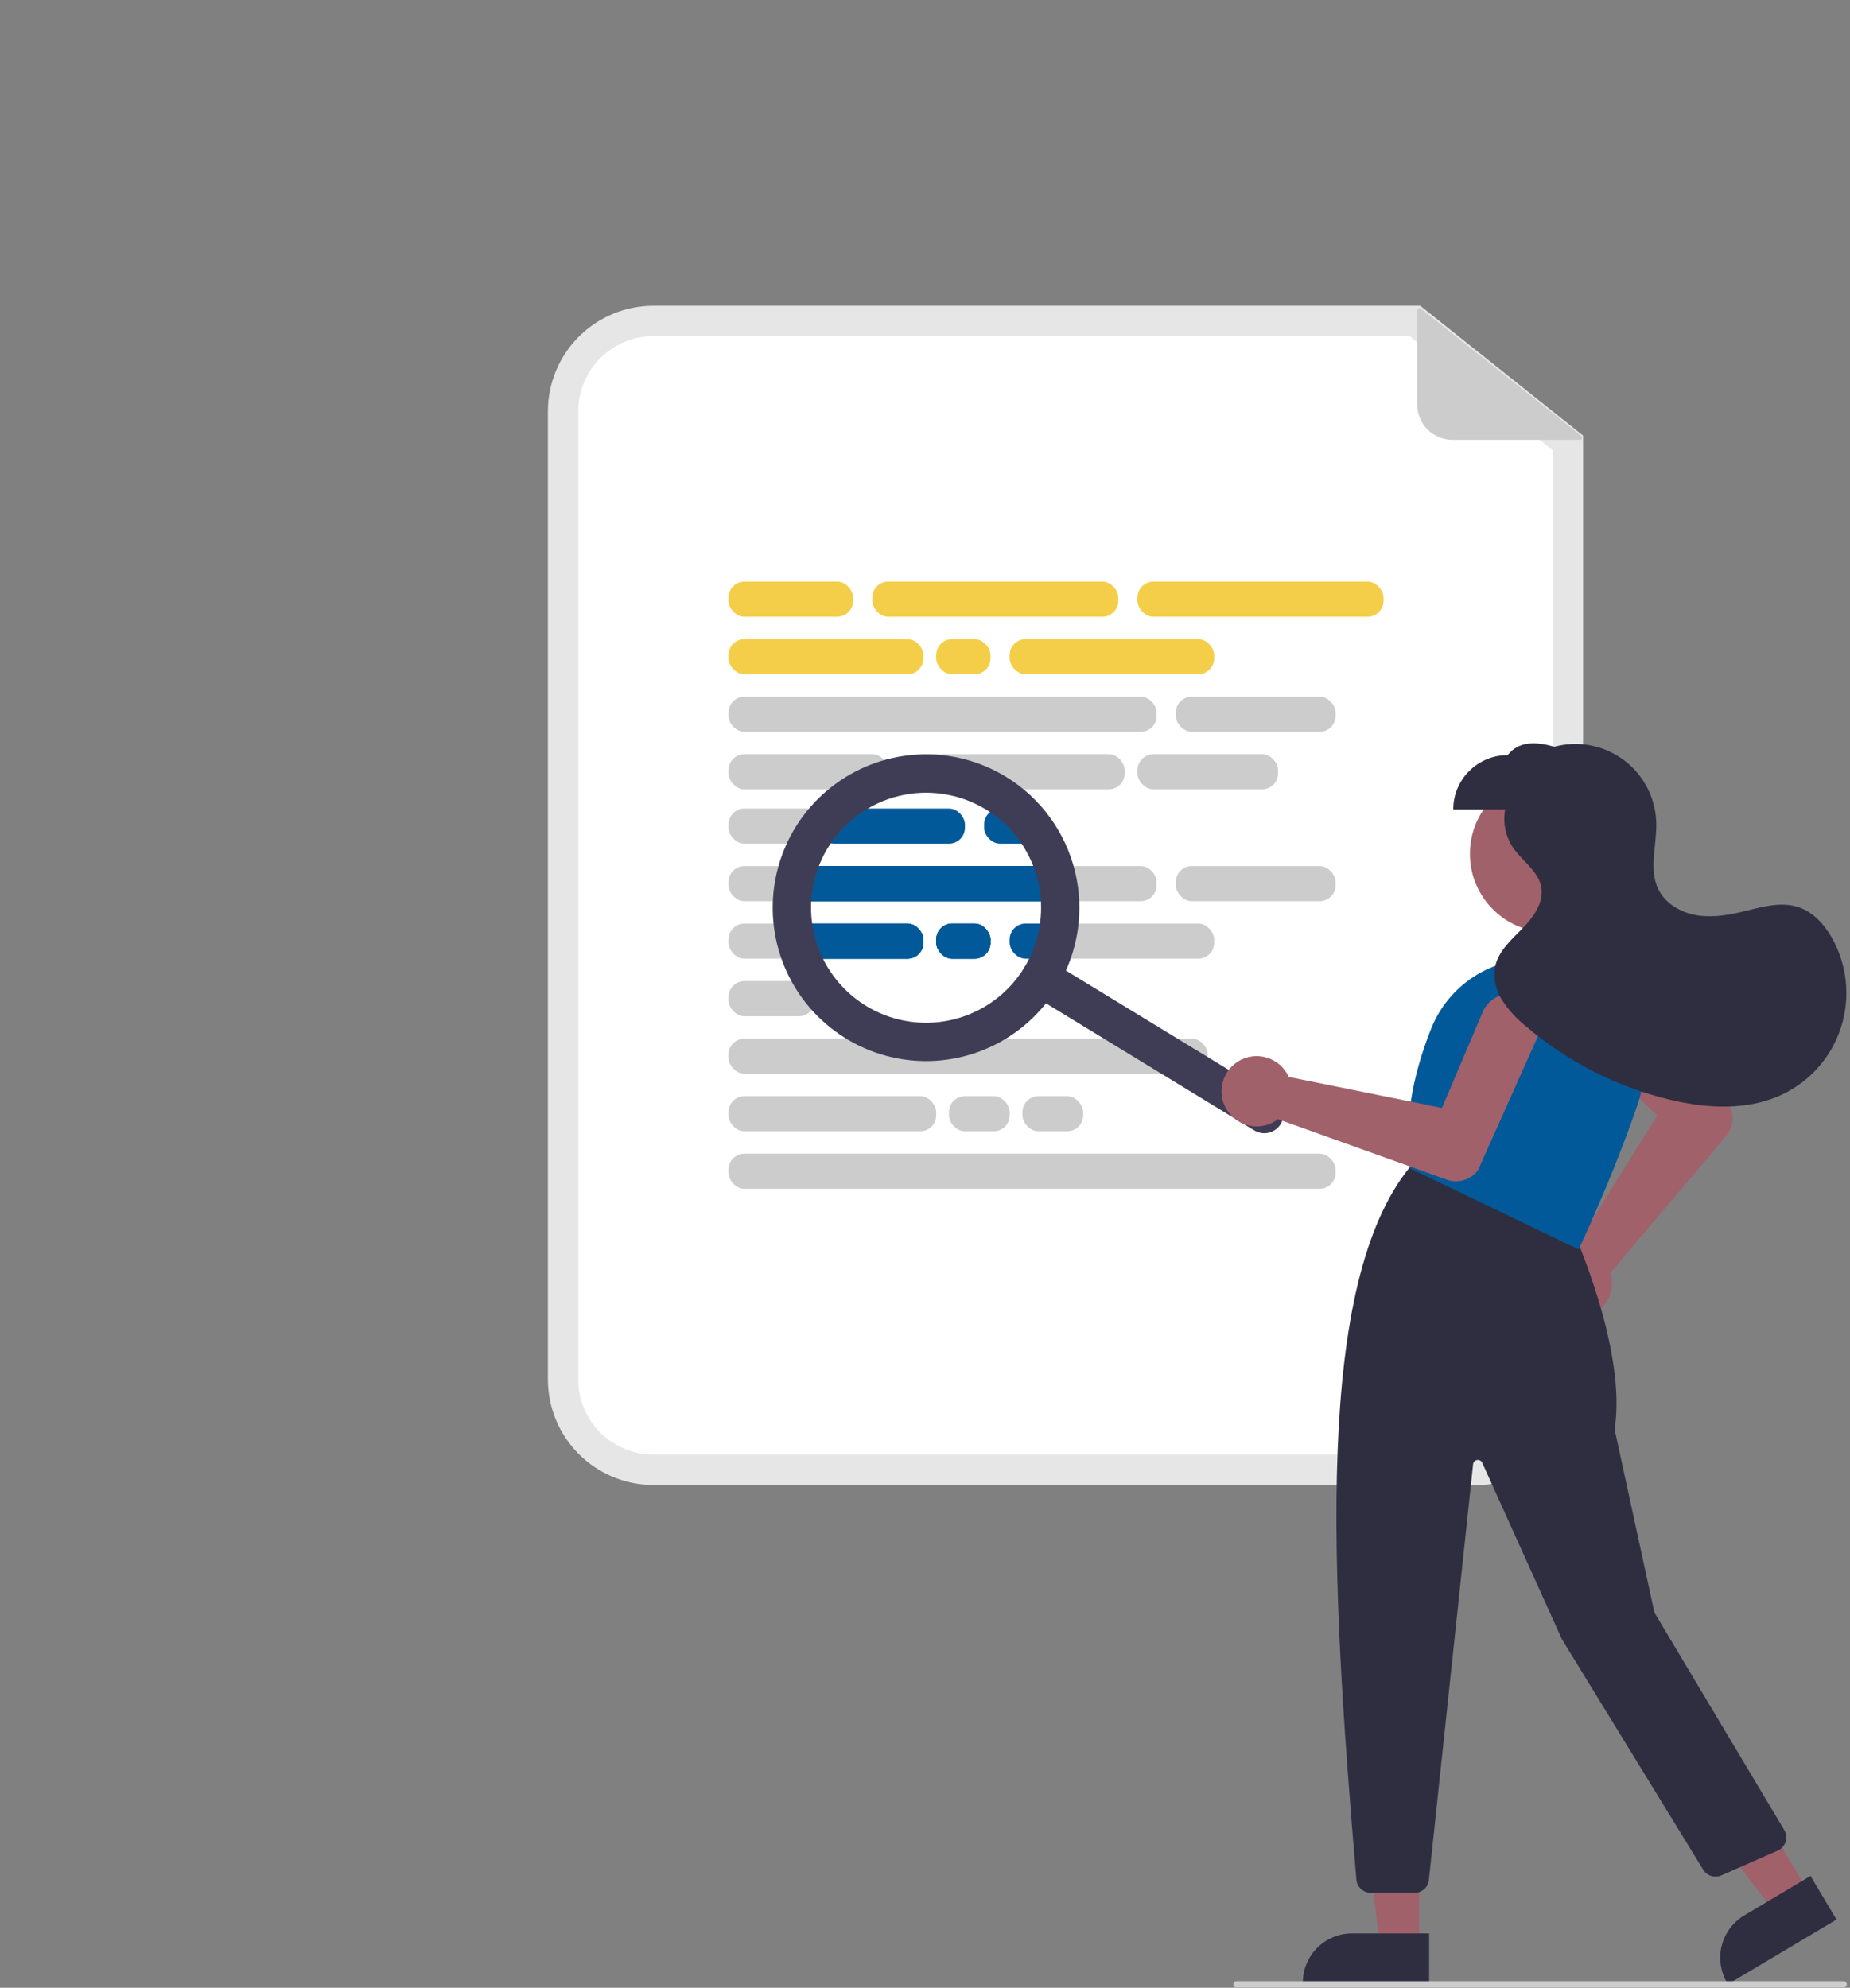 <svg width="579" height="622" viewBox="0 0 579 622" fill="none" xmlns="http://www.w3.org/2000/svg">
<rect x="0" y="0" width="579" height="622" fill="#808080" stroke="none"/>
<g clip-path="url(#clip0)">
<path d="M295.735 278.728L181.982 308.021C181.283 308.201 180.556 308.241 179.841 308.14C179.127 308.039 178.439 307.798 177.818 307.431C177.196 307.064 176.653 306.578 176.22 306.002C175.786 305.425 175.47 304.768 175.29 304.069C175.11 303.37 175.07 302.643 175.171 301.928C175.272 301.214 175.513 300.526 175.88 299.905C176.247 299.283 176.732 298.74 177.309 298.307C177.886 297.873 178.543 297.557 179.241 297.377L292.994 268.084C293.693 267.905 294.42 267.864 295.135 267.965C295.85 268.066 296.537 268.307 297.159 268.674C297.78 269.041 298.323 269.527 298.757 270.104C299.191 270.68 299.506 271.337 299.686 272.036C299.866 272.735 299.907 273.462 299.806 274.177C299.704 274.891 299.464 275.579 299.097 276.2C298.73 276.822 298.244 277.365 297.667 277.798C297.09 278.232 296.434 278.548 295.735 278.728Z" fill="#CCCCCC"/>
<path d="M322.313 291.036L186.607 325.982C185.196 326.345 183.698 326.133 182.443 325.392C181.188 324.651 180.279 323.442 179.915 322.03C179.552 320.619 179.764 319.121 180.505 317.866C181.246 316.611 182.455 315.702 183.867 315.338L319.572 280.393C320.983 280.031 322.48 280.244 323.733 280.985C324.987 281.726 325.896 282.935 326.259 284.345C326.622 285.756 326.411 287.253 325.671 288.508C324.931 289.762 323.723 290.672 322.313 291.036Z" fill="#CCCCCC"/>
<path d="M462.475 464.677H204.475C195.726 464.668 187.338 461.188 181.152 455.001C174.965 448.815 171.485 440.427 171.475 431.677V128.677C171.485 119.928 174.965 111.54 181.152 105.354C187.338 99.167 195.726 95.687 204.475 95.677H444.502L495.475 136.306V431.677C495.465 440.427 491.985 448.815 485.799 455.001C479.612 461.188 471.224 464.668 462.475 464.677Z" fill="#E6E6E6"/>
<path d="M204.475 105.177C198.245 105.185 192.271 107.663 187.866 112.068C183.46 116.474 180.982 122.447 180.975 128.677V431.677C180.982 437.908 183.46 443.881 187.866 448.287C192.271 452.692 198.245 455.17 204.475 455.177H462.475C468.706 455.17 474.679 452.692 479.084 448.287C483.49 443.881 485.968 437.908 485.975 431.677V140.883L441.179 105.177H204.475Z" fill="white"/>
<path d="M494.483 137.614H454.554C451.639 137.614 448.844 136.456 446.782 134.395C444.721 132.334 443.563 129.538 443.563 126.623V97.132C443.563 97.003 443.6 96.877 443.668 96.767C443.737 96.658 443.835 96.57 443.951 96.514C444.067 96.458 444.197 96.435 444.325 96.449C444.454 96.464 444.575 96.514 444.677 96.594L494.91 136.389C495.021 136.477 495.103 136.598 495.143 136.735C495.182 136.872 495.179 137.018 495.132 137.153C495.085 137.288 494.997 137.404 494.881 137.487C494.765 137.57 494.626 137.614 494.483 137.614Z" fill="#CCCCCC"/>
<path d="M484.603 291.734C498.168 291.734 509.164 280.737 509.164 267.173C509.164 253.608 498.168 242.612 484.603 242.612C471.038 242.612 460.042 253.608 460.042 267.173C460.042 280.737 471.038 291.734 484.603 291.734Z" fill="#A0616A"/>
<path d="M483.016 404.864C482.542 403.388 482.386 401.829 482.557 400.288C482.728 398.748 483.222 397.261 484.008 395.925C484.794 394.588 485.853 393.434 487.116 392.535C488.379 391.637 489.818 391.016 491.338 390.713C491.82 390.619 492.307 390.559 492.797 390.533L518.669 349.01L495.037 326.543C494.134 325.684 493.41 324.656 492.906 323.516C492.403 322.376 492.131 321.148 492.105 319.902C492.079 318.657 492.3 317.418 492.756 316.259C493.211 315.099 493.892 314.041 494.758 313.146C495.625 312.251 496.66 311.536 497.805 311.043C498.949 310.551 500.18 310.29 501.425 310.275C502.671 310.261 503.907 310.493 505.063 310.959C506.218 311.425 507.27 312.115 508.157 312.99L540.787 345.164L540.852 345.244C541.862 346.78 542.349 348.6 542.242 350.435C542.135 352.269 541.439 354.021 540.258 355.428L504.008 398.301C504.116 398.645 504.206 398.994 504.278 399.347C504.581 400.868 504.559 402.435 504.215 403.946C503.87 405.457 503.21 406.879 502.278 408.117C501.345 409.355 500.162 410.383 498.805 411.132C497.448 411.881 495.948 412.335 494.403 412.464C494.091 412.491 493.78 412.505 493.471 412.505C491.145 412.495 488.882 411.751 487.005 410.379C485.127 409.007 483.731 407.077 483.016 404.864Z" fill="#A0616A"/>
<path d="M444.151 609.001L431.891 609L426.059 561.712L444.153 561.713L444.151 609.001Z" fill="#A0616A"/>
<path d="M447.277 620.885L407.747 620.883V620.383C407.747 618.363 408.145 616.362 408.918 614.495C409.691 612.628 410.825 610.932 412.253 609.503C413.682 608.075 415.378 606.941 417.245 606.168C419.112 605.395 421.113 604.997 423.133 604.997H423.134L447.278 604.998L447.277 620.885Z" fill="#2F2E41"/>
<path d="M566.007 592.05L555.473 598.322L526.268 560.676L541.815 551.419L566.007 592.05Z" fill="#A0616A"/>
<path d="M574.773 600.662L540.807 620.885L540.551 620.455C539.518 618.719 538.836 616.797 538.545 614.797C538.254 612.797 538.36 610.76 538.857 608.802C539.354 606.843 540.231 605.001 541.44 603.382C542.648 601.763 544.164 600.397 545.9 599.363L545.901 599.363L566.646 587.011L574.773 600.662Z" fill="#2F2E41"/>
<rect x="228" y="325" width="150" height="11" rx="5" fill="#CCCCCC"/>
<rect x="228" y="343" width="65" height="11" rx="5" fill="#CCCCCC"/>
<rect x="228" y="361" width="190" height="11" rx="5" fill="#CCCCCC"/>
<rect x="297" y="343" width="19" height="11" rx="5" fill="#CCCCCC"/>
<rect x="320" y="343" width="19" height="11" rx="5" fill="#CCCCCC"/>
<path d="M424.513 588.176C416.3 491.469 411.414 401.631 441.437 364.982L441.669 364.698L492.195 384.909L492.278 385.09C492.448 385.461 509.252 422.423 505.332 447.284L517.795 504.612L558.43 572.653C558.758 573.201 558.964 573.812 559.038 574.446C559.111 575.079 559.048 575.721 558.854 576.329C558.66 576.937 558.339 577.497 557.913 577.971C557.486 578.445 556.964 578.824 556.38 579.081L538.721 586.85C537.724 587.284 536.605 587.344 535.567 587.02C534.53 586.696 533.644 586.009 533.072 585.085L488.868 513.005L463.9 457.719C463.764 457.418 463.534 457.171 463.244 457.015C462.954 456.859 462.62 456.803 462.295 456.855C461.97 456.907 461.671 457.065 461.445 457.304C461.218 457.543 461.076 457.85 461.041 458.178L447.201 588.274C447.086 589.38 446.564 590.403 445.737 591.147C444.911 591.89 443.838 592.3 442.727 592.299H428.998C427.872 592.292 426.788 591.866 425.959 591.104C425.13 590.341 424.614 589.297 424.513 588.176Z" fill="#2F2E41"/>
<path d="M400.817 351.733C399.988 353.091 398.654 354.065 397.107 354.44C395.56 354.814 393.928 354.559 392.57 353.731L322.565 311.031C321.892 310.62 321.307 310.081 320.843 309.445C320.378 308.808 320.044 308.087 319.858 307.321C319.673 306.555 319.64 305.76 319.761 304.982C319.883 304.203 320.157 303.456 320.567 302.784C320.977 302.111 321.516 301.526 322.153 301.061C322.789 300.597 323.511 300.262 324.277 300.077C325.042 299.891 325.837 299.858 326.616 299.98C327.394 300.102 328.141 300.376 328.814 300.786L398.819 343.486C400.177 344.315 401.151 345.649 401.526 347.196C401.9 348.742 401.645 350.374 400.817 351.733Z" fill="#3F3D56"/>
<path d="M441.607 365.749L441.366 365.633L441.329 365.369C439.441 352.159 441.675 337.481 447.968 321.744C451.07 314.042 456.836 307.71 464.215 303.903C471.594 300.095 480.096 299.065 488.17 301.001C492.822 302.147 497.184 304.246 500.982 307.167C504.779 310.087 507.929 313.764 510.231 317.965C512.504 322.122 513.888 326.707 514.296 331.428C514.705 336.149 514.128 340.903 512.604 345.389C504.67 368.59 494.378 390.297 494.275 390.513L494.059 390.966L441.607 365.749Z" fill="#015999"/>
<path d="M386.481 332.845C387.697 331.885 389.103 331.192 390.606 330.813C392.109 330.433 393.675 330.376 395.202 330.644C396.728 330.912 398.181 331.5 399.465 332.369C400.749 333.237 401.834 334.367 402.651 335.685C402.907 336.103 403.134 336.539 403.33 336.989L451.284 346.681L464.052 316.678C464.54 315.531 465.25 314.493 466.142 313.622C467.033 312.752 468.088 312.067 469.246 311.606C470.403 311.146 471.641 310.919 472.886 310.94C474.132 310.96 475.361 311.227 476.503 311.726C477.645 312.224 478.677 312.943 479.539 313.843C480.402 314.742 481.077 315.803 481.527 316.965C481.977 318.127 482.192 319.366 482.16 320.612C482.129 321.857 481.85 323.084 481.342 324.221L462.632 366.052L462.58 366.141C461.494 367.624 459.96 368.718 458.204 369.26C456.448 369.803 454.564 369.764 452.832 369.151L399.979 350.21C399.695 350.432 399.4 350.638 399.094 350.829C397.776 351.646 396.301 352.174 394.765 352.381C393.228 352.587 391.666 352.466 390.179 352.027C388.693 351.587 387.316 350.838 386.139 349.829C384.962 348.821 384.012 347.574 383.35 346.173C383.215 345.89 383.094 345.604 382.985 345.314C382.18 343.132 382.084 340.752 382.712 338.513C383.34 336.274 384.659 334.29 386.481 332.845Z" fill="#A0616A"/>
<path d="M573.332 293.475C570.966 289.283 567.519 285.444 562.962 283.895C557.078 281.894 550.706 284.024 544.655 285.447C539.994 286.543 535.124 287.213 530.425 286.289C525.727 285.364 521.194 282.629 519.057 278.345C515.912 272.041 518.561 264.524 518.37 257.482C518.271 253.649 517.304 249.888 515.541 246.482C513.778 243.077 511.264 240.117 508.19 237.824C505.117 235.531 501.563 233.966 497.796 233.247C494.029 232.528 490.149 232.673 486.446 233.671C480.653 231.999 475.407 231.845 471.824 236.299C467.315 236.299 462.991 238.09 459.803 241.278C456.615 244.466 454.824 248.79 454.824 253.299H471.079C470.308 257.443 471.189 261.725 473.533 265.23C476.403 269.445 481.393 272.495 482.353 277.504C483.284 282.357 479.985 286.962 476.524 290.49C473.063 294.018 469.049 297.514 467.968 302.337C467.306 305.997 468.058 309.773 470.072 312.901C472.082 315.991 474.576 318.738 477.458 321.037C490.443 332.162 505.876 340.057 522.496 344.077C534.2 346.895 547.001 347.626 557.867 342.442C562.213 340.368 566.087 337.423 569.247 333.789C572.407 330.155 574.786 325.91 576.236 321.318C577.687 316.726 578.177 311.885 577.677 307.095C577.178 302.305 575.699 297.669 573.332 293.475Z" fill="#2F2E41"/>
<path d="M577.001 621.926H387.001C386.736 621.926 386.482 621.82 386.294 621.633C386.107 621.445 386.001 621.191 386.001 620.926C386.001 620.66 386.107 620.406 386.294 620.218C386.482 620.031 386.736 619.926 387.001 619.926H577.001C577.267 619.926 577.521 620.031 577.708 620.218C577.896 620.406 578.001 620.66 578.001 620.926C578.001 621.191 577.896 621.445 577.708 621.633C577.521 621.82 577.267 621.926 577.001 621.926Z" fill="#CCCCCC"/>
<rect x="228" y="182" width="39" height="11" rx="5" fill="#F5CE49"/>
<rect x="228" y="200" width="61" height="11" rx="5" fill="#F5CE49"/>
<rect x="293" y="200" width="17" height="11" rx="5" fill="#F5CE49"/>
<rect x="316" y="200" width="64" height="11" rx="5" fill="#F5CE49"/>
<rect x="228" y="271" width="134" height="11" rx="5" fill="#CCCCCC"/>
<rect x="228" y="289" width="27" height="11" rx="5" fill="#CCCCCC"/>
<rect x="228" y="307" width="27" height="11" rx="5" fill="#CCCCCC"/>
<rect x="293" y="289" width="17" height="11" rx="5" fill="#015999"/>
<rect x="293" y="289" width="17" height="11" rx="5" fill="#015999"/>
<rect x="293" y="289" width="17" height="11" rx="5" fill="#015999"/>
<rect x="248" y="289" width="41" height="11" rx="5" fill="#015999"/>
<rect x="248" y="289" width="41" height="11" rx="5" fill="#015999"/>
<rect x="248" y="289" width="41" height="11" rx="5" fill="#015999"/>
<rect x="316" y="289" width="64" height="11" rx="5" fill="#CCCCCC"/>
<rect x="368" y="218" width="50" height="11" rx="5" fill="#CCCCCC"/>
<rect x="228" y="236" width="50" height="11" rx="5" fill="#CCCCCC"/>
<rect x="228" y="253" width="30" height="11" rx="5" fill="#CCCCCC"/>
<rect x="316" y="289" width="17" height="11" rx="5" fill="#015999"/>
<rect x="308" y="253" width="18" height="11" rx="5" fill="#015999"/>
<rect x="256" y="253" width="46" height="11" rx="5" fill="#015999"/>
<rect x="285" y="236" width="67" height="11" rx="5" fill="#CCCCCC"/>
<rect x="248" y="271" width="82" height="11" rx="5" fill="#015999"/>
<rect x="248" y="271" width="82" height="11" rx="5" fill="#015999"/>
<rect x="248" y="271" width="82" height="11" rx="5" fill="#015999"/>
<rect x="356" y="236" width="44" height="11" rx="5" fill="#CCCCCC"/>
<rect x="273" y="182" width="77" height="11" rx="5" fill="#F5CE49"/>
<rect x="356" y="182" width="77" height="11" rx="5" fill="#F5CE49"/>
<rect x="228" y="218" width="134" height="11" rx="5" fill="#CCCCCC"/>
<rect x="368" y="271" width="50" height="11" rx="5" fill="#CCCCCC"/>
<path d="M330.812 309.033C325.868 317.137 318.632 323.594 310.019 327.587C301.406 331.579 291.802 332.928 282.422 331.462C273.043 329.996 264.308 325.782 257.324 319.352C250.339 312.922 245.418 304.566 243.183 295.339C240.947 286.113 241.498 276.43 244.766 267.517C248.033 258.603 253.871 250.859 261.539 245.263C269.208 239.667 278.364 236.471 287.85 236.078C297.335 235.686 306.724 238.115 314.829 243.059C325.685 249.698 333.466 260.373 336.462 272.741C339.458 285.109 337.426 298.161 330.812 309.033ZM259.099 265.291C255.392 271.369 253.57 278.411 253.864 285.525C254.158 292.639 256.555 299.506 260.752 305.258C264.949 311.009 270.758 315.387 277.443 317.838C284.128 320.289 291.39 320.702 298.31 319.025C305.23 317.349 311.497 313.658 316.319 308.42C321.142 303.181 324.302 296.63 325.402 289.596C326.501 282.561 325.489 275.358 322.495 268.898C319.501 262.438 314.658 257.011 308.58 253.304C300.426 248.343 290.637 246.819 281.361 249.066C272.085 251.313 264.079 257.148 259.099 265.291Z" fill="#3F3D56"/>
</g>
<defs>
<clipPath id="clip0">
<rect width="578.001" height="621.926" fill="white"/>
</clipPath>
</defs>
</svg>
